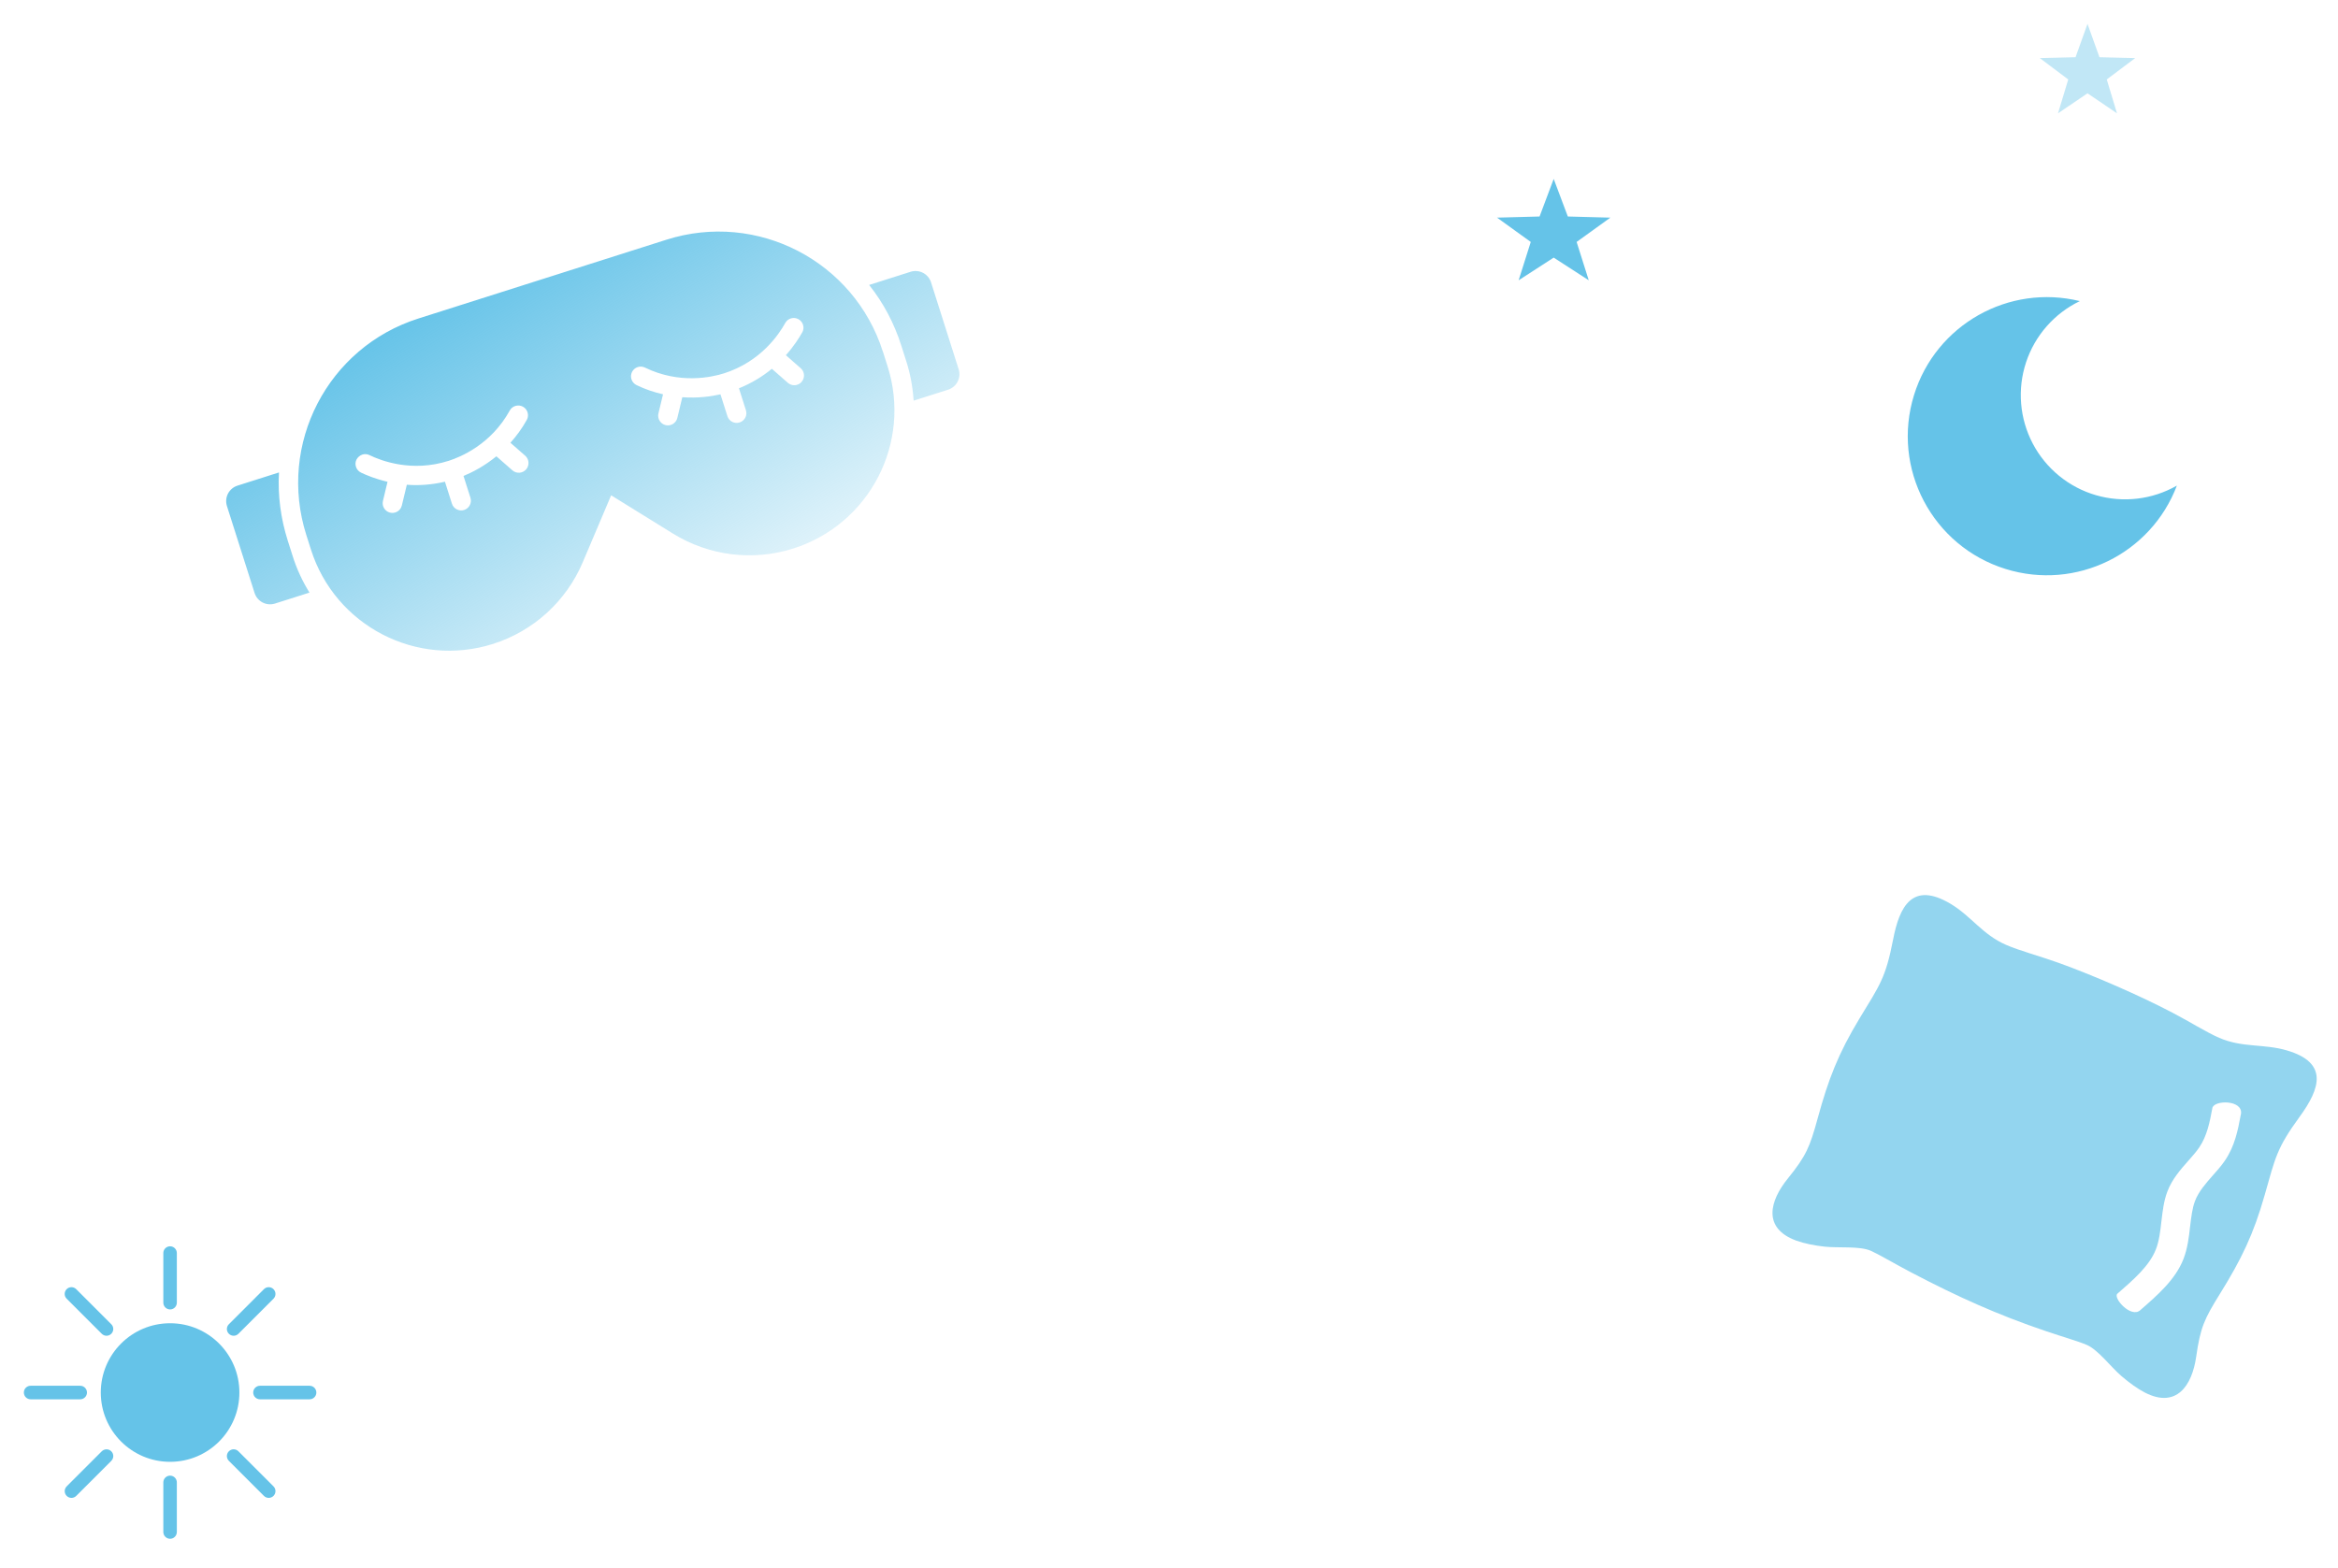 <svg width="392" height="263" viewBox="0 0 392 263" fill="none" xmlns="http://www.w3.org/2000/svg">
<g filter="url(#filter0_f_17_4385)">
<path d="M148.032 58.985C143.199 43.775 126.954 35.365 111.744 40.198L70.141 53.418C54.932 58.252 46.521 74.497 51.355 89.707L52.136 92.165C56.203 104.964 69.878 112.044 82.68 107.978C89.445 105.829 94.937 100.829 97.706 94.292L102.467 83.064L112.836 89.484C118.872 93.22 126.241 94.136 133.006 91.986C145.805 87.919 152.885 74.244 148.819 61.442L148.038 58.983L148.032 58.985ZM88.342 70.377L88.323 70.415C87.505 71.901 86.563 73.151 85.58 74.251L88.058 76.423C88.633 76.927 88.768 77.745 88.43 78.397C88.371 78.512 88.296 78.623 88.209 78.723C87.616 79.401 86.583 79.468 85.91 78.874L83.226 76.521C81.213 78.166 79.23 79.194 77.715 79.817L78.877 83.476C79.015 83.908 78.963 84.347 78.771 84.718C78.579 85.09 78.244 85.387 77.818 85.523C76.96 85.795 76.044 85.321 75.771 84.463L74.602 80.783C72.295 81.322 70.134 81.443 68.211 81.292L67.376 84.766C67.344 84.895 67.297 85.02 67.238 85.134C66.9 85.787 66.154 86.148 65.411 85.97C64.535 85.758 63.995 84.881 64.207 84.005L64.975 80.796C62.993 80.333 61.44 79.696 60.519 79.25C59.712 78.854 59.373 77.878 59.769 77.071C60.208 76.265 61.141 75.925 61.951 76.323C63.882 77.265 69.041 79.246 75.201 77.288C77.253 76.639 82.355 74.508 85.466 68.847C85.9 68.06 86.889 67.772 87.681 68.204C88.458 68.633 88.748 69.601 88.344 70.382L88.342 70.377ZM134.526 55.701L134.508 55.736C134.013 56.632 133.113 58.048 131.764 59.567L134.247 61.745C134.822 62.25 134.955 63.071 134.619 63.72C134.56 63.834 134.485 63.945 134.396 64.049C133.803 64.727 132.772 64.791 132.097 64.2L129.41 61.845C127.925 63.082 126.092 64.227 123.897 65.118L125.066 68.799C125.204 69.23 125.152 69.67 124.96 70.041C124.768 70.412 124.433 70.71 124.007 70.845C123.149 71.118 122.233 70.644 121.96 69.786L120.797 66.127C119.201 66.492 116.988 66.798 114.4 66.615L113.566 70.085C113.533 70.217 113.488 70.339 113.427 70.457C113.089 71.109 112.343 71.471 111.6 71.293C110.724 71.081 110.186 70.2 110.396 69.328L111.166 66.124C109.727 65.793 108.237 65.316 106.711 64.574C105.905 64.179 105.565 63.203 105.958 62.394L105.976 62.359C106.381 61.575 107.338 61.257 108.136 61.644C113.944 64.47 119.338 63.26 121.39 62.611C127.545 60.655 130.62 56.059 131.655 54.17C132.088 53.383 133.078 53.095 133.87 53.527C134.647 53.955 134.939 54.92 134.533 55.704L134.526 55.701ZM156.095 47.328L160.741 61.949C161.177 63.376 160.398 64.881 158.983 65.345L153.181 67.189C153.037 64.91 152.632 62.668 151.913 60.462L151.132 58.003C149.931 54.223 148.113 50.784 145.723 47.787L152.699 45.57C154.126 45.135 155.631 45.913 156.095 47.328ZM51.889 99.379L46.087 101.223C44.661 101.659 43.155 100.879 42.691 99.465L38.042 84.842C37.606 83.415 38.385 81.91 39.8 81.446L46.776 79.229C46.558 83.058 47.056 86.913 48.257 90.694L49.038 93.152C49.725 95.368 50.688 97.433 51.886 99.377L51.889 99.379Z" fill="url(#paint0_linear_17_4385)"/>
</g>
<g filter="url(#filter1_f_17_4385)">
<path d="M264.345 40.574L270 36.497L262.869 36.308L260.5 30.004L258.131 36.308L251 36.497L256.655 40.574L254.621 47.004L260.5 43.2L266.379 47.004L264.345 40.574Z" fill="#65C3E8"/>
</g>
<g opacity="0.4" filter="url(#filter2_f_17_4385)">
<path d="M353.229 13.325L358 9.74L352.007 9.597L350 4.004L347.993 9.597L342 9.74L346.771 13.325L345.055 19.004L350 15.648L354.945 19.004L353.229 13.325Z" fill="#65C3E8"/>
</g>
<g filter="url(#filter3_f_17_4385)">
<path d="M348.714 50.495C346.598 51.514 344.709 52.949 343.16 54.714C341.61 56.478 340.432 58.538 339.696 60.768C338.96 62.998 338.68 65.353 338.874 67.694C339.068 70.034 339.731 72.312 340.824 74.391C341.917 76.469 343.418 78.307 345.236 79.793C347.055 81.279 349.154 82.384 351.409 83.041C353.664 83.698 356.028 83.895 358.361 83.619C360.693 83.343 362.946 82.599 364.985 81.434C360.654 92.871 348.107 99.096 336.271 95.418C323.97 91.595 317.098 78.528 320.92 66.229C324.598 54.394 336.837 47.586 348.714 50.495Z" fill="#65C3E8"/>
</g>
<g filter="url(#filter4_f_17_4385)">
<path d="M28.519 245.147C34.936 245.147 40.138 239.945 40.138 233.528C40.138 227.11 34.936 221.908 28.519 221.908C22.101 221.908 16.899 227.11 16.899 233.528C16.899 239.945 22.101 245.147 28.519 245.147Z" fill="#65C3E8"/>
<path d="M27.384 248.599L27.384 256.917C27.384 257.542 27.893 258.051 28.519 258.051C29.145 258.051 29.649 257.542 29.649 256.917L29.649 248.599C29.649 247.973 29.14 247.464 28.519 247.464C27.893 247.464 27.384 247.973 27.384 248.599Z" fill="#65C3E8"/>
<path d="M28.519 219.592C29.145 219.592 29.649 219.082 29.649 218.457L29.649 210.139C29.649 209.513 29.14 209.004 28.519 209.004C27.893 209.004 27.384 209.513 27.384 210.139L27.384 218.457C27.384 219.082 27.893 219.592 28.519 219.592Z" fill="#65C3E8"/>
<path d="M45.056 251.195C45.346 251.195 45.635 251.083 45.855 250.864C46.298 250.42 46.298 249.705 45.855 249.262L39.975 243.382C39.531 242.938 38.816 242.938 38.373 243.382C37.929 243.826 37.929 244.54 38.373 244.984L44.253 250.864C44.477 251.088 44.767 251.195 45.056 251.195Z" fill="#65C3E8"/>
<path d="M17.062 223.674C17.282 223.893 17.571 224.006 17.861 224.006C18.15 224.006 18.44 223.893 18.659 223.674C19.103 223.23 19.103 222.516 18.659 222.072L12.779 216.192C12.336 215.748 11.621 215.748 11.178 216.192C10.734 216.636 10.734 217.35 11.178 217.794L17.062 223.674Z" fill="#65C3E8"/>
<path d="M42.454 233.527C42.454 234.153 42.963 234.662 43.589 234.662L51.907 234.662C52.533 234.662 53.042 234.153 53.042 233.527C53.042 232.901 52.533 232.392 51.907 232.392L43.589 232.392C42.963 232.392 42.454 232.901 42.454 233.527Z" fill="#65C3E8"/>
<path d="M5.13 234.662L13.448 234.662C14.074 234.662 14.583 234.153 14.583 233.527C14.583 232.901 14.074 232.392 13.448 232.392L5.13 232.392C4.504 232.392 4 232.901 4 233.527C4 234.153 4.509 234.662 5.13 234.662Z" fill="#65C3E8"/>
<path d="M39.176 224.006C39.465 224.006 39.755 223.893 39.975 223.674L45.855 217.794C46.298 217.35 46.298 216.636 45.855 216.192C45.411 215.748 44.696 215.748 44.253 216.192L38.373 222.072C37.929 222.516 37.929 223.23 38.373 223.674C38.597 223.893 38.886 224.006 39.176 224.006Z" fill="#65C3E8"/>
<path d="M17.063 243.382L11.183 249.262C10.74 249.706 10.74 250.42 11.183 250.864C11.403 251.084 11.692 251.196 11.982 251.196C12.271 251.196 12.561 251.084 12.781 250.864L18.661 244.984C19.104 244.54 19.104 243.826 18.661 243.382C18.222 242.943 17.502 242.943 17.063 243.382Z" fill="#65C3E8"/>
</g>
<g opacity="0.7" filter="url(#filter5_f_17_4385)">
<path d="M320.51 213.421C328.072 217.396 334.926 220.496 343.021 223.23C346.056 224.255 348.492 224.943 349.873 225.54C351.774 226.351 353.918 229.243 355.664 230.741C356.97 231.87 358.376 232.893 359.637 233.541C364.909 236.233 367.53 232.391 368.224 227.515C368.921 222.628 369.584 221.189 372.213 216.963C375.808 211.173 377.829 207.014 379.71 200.397C381.492 194.158 381.685 192.601 385.575 187.273C389.029 182.536 390.433 178.216 383.433 176.156C379.582 175.015 375.981 175.733 372.091 174.05C369.902 173.095 367.18 171.359 364.306 169.86C358.795 166.966 351.081 163.605 345.24 161.498C341.909 160.303 338.625 159.442 336.351 158.455C332.383 156.733 330.509 153.634 327.013 151.551C320.623 147.768 318.478 152.006 317.408 157.558C316.156 164.034 315.147 165.232 311.783 170.784C308.222 176.665 306.55 180.981 304.756 187.561C303.444 192.354 302.842 193.823 299.74 197.658C296.752 201.35 295.438 205.951 301.175 208.053C302.508 208.535 304.211 208.872 305.92 209.063C308.216 209.317 311.793 208.925 313.679 209.76C315.06 210.374 317.212 211.683 320.513 213.426L320.51 213.421ZM370.925 185.855C371.147 184.432 376.107 184.405 375.732 186.817C375.724 186.872 375.708 186.928 375.693 186.981C375.208 189.588 374.7 192.194 373.033 194.643C372.453 195.493 371.731 196.314 370.979 197.156C369.835 198.458 368.632 199.812 368.026 201.407C367.56 202.626 367.39 204.133 367.205 205.661C367.003 207.492 366.778 209.362 366.085 211.146C364.73 214.598 361.78 217.16 358.838 219.724C357.29 221.109 354.231 217.659 355.011 216.954L355.033 216.935C357.702 214.614 360.376 212.295 361.454 209.544C362.014 208.139 362.208 206.464 362.393 204.819C362.598 203.078 362.795 201.379 363.389 199.826C364.179 197.74 365.578 196.157 366.921 194.64C367.579 193.902 368.211 193.184 368.732 192.427C370.041 190.489 370.492 188.213 370.915 185.933L370.93 185.852L370.925 185.855Z" fill="#65C3E8"/>
</g>
<defs>
<filter id="filter0_f_17_4385" x="35.921" y="36.833" width="126.941" height="74.293" filterUnits="userSpaceOnUse" color-interpolation-filters="sRGB">
<feFlood flood-opacity="0" result="BackgroundImageFix"/>
<feBlend mode="normal" in="SourceGraphic" in2="BackgroundImageFix" result="shape"/>
<feGaussianBlur stdDeviation="1" result="effect1_foregroundBlur_17_4385"/>
</filter>
<filter id="filter1_f_17_4385" x="247" y="26.004" width="27" height="25" filterUnits="userSpaceOnUse" color-interpolation-filters="sRGB">
<feFlood flood-opacity="0" result="BackgroundImageFix"/>
<feBlend mode="normal" in="SourceGraphic" in2="BackgroundImageFix" result="shape"/>
<feGaussianBlur stdDeviation="2" result="effect1_foregroundBlur_17_4385"/>
</filter>
<filter id="filter2_f_17_4385" x="338" y="0.004" width="24" height="23" filterUnits="userSpaceOnUse" color-interpolation-filters="sRGB">
<feFlood flood-opacity="0" result="BackgroundImageFix"/>
<feBlend mode="normal" in="SourceGraphic" in2="BackgroundImageFix" result="shape"/>
<feGaussianBlur stdDeviation="2" result="effect1_foregroundBlur_17_4385"/>
</filter>
<filter id="filter3_f_17_4385" x="314.863" y="44.825" width="55.122" height="56.649" filterUnits="userSpaceOnUse" color-interpolation-filters="sRGB">
<feFlood flood-opacity="0" result="BackgroundImageFix"/>
<feBlend mode="normal" in="SourceGraphic" in2="BackgroundImageFix" result="shape"/>
<feGaussianBlur stdDeviation="2.5" result="effect1_foregroundBlur_17_4385"/>
</filter>
<filter id="filter4_f_17_4385" x="0" y="205.004" width="57.041" height="57.048" filterUnits="userSpaceOnUse" color-interpolation-filters="sRGB">
<feFlood flood-opacity="0" result="BackgroundImageFix"/>
<feBlend mode="normal" in="SourceGraphic" in2="BackgroundImageFix" result="shape"/>
<feGaussianBlur stdDeviation="2" result="effect1_foregroundBlur_17_4385"/>
</filter>
<filter id="filter5_f_17_4385" x="295.185" y="148.108" width="95.244" height="88.32" filterUnits="userSpaceOnUse" color-interpolation-filters="sRGB">
<feFlood flood-opacity="0" result="BackgroundImageFix"/>
<feBlend mode="normal" in="SourceGraphic" in2="BackgroundImageFix" result="shape"/>
<feGaussianBlur stdDeviation="1" result="effect1_foregroundBlur_17_4385"/>
</filter>
<linearGradient id="paint0_linear_17_4385" x1="82.499" y1="43.5" x2="119.5" y2="103" gradientUnits="userSpaceOnUse">
<stop stop-color="#65C3E8"/>
<stop offset="1" stop-color="#65C3E8" stop-opacity="0.2"/>
</linearGradient>
</defs>
</svg>
